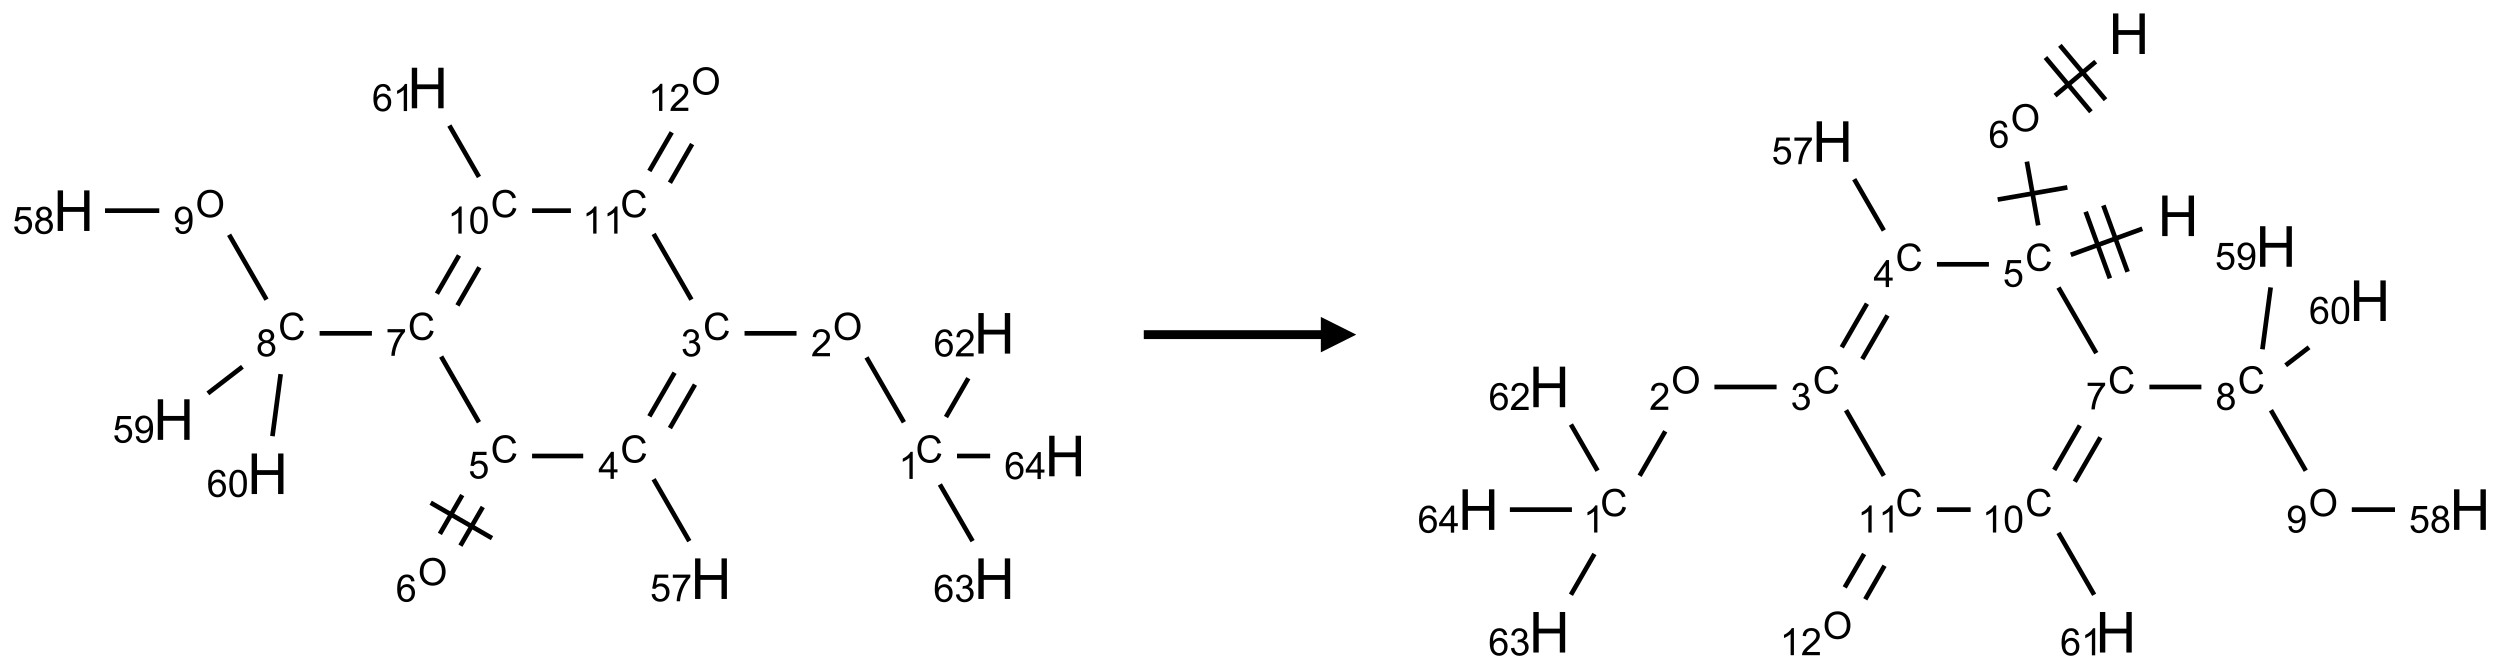 <?xml version="1.0" encoding="UTF-8"?>
<svg xmlns="http://www.w3.org/2000/svg" xmlns:xlink="http://www.w3.org/1999/xlink" width="706" height="189" viewBox="0 0 706 189">
<defs>
<g>
<g id="glyph-0-0">
<path d="M 1.332 0 L 1.332 -6.668 L 6.668 -6.668 L 6.668 0 Z M 1.5 -0.168 L 6.5 -0.168 L 6.5 -6.5 L 1.5 -6.5 Z M 1.5 -0.168 "/>
</g>
<g id="glyph-0-1">
<path d="M 6.27 -2.676 L 7.281 -2.422 C 7.07 -1.594 6.688 -0.961 6.137 -0.523 C 5.586 -0.086 4.914 0.129 4.121 0.129 C 3.297 0.129 2.629 -0.039 2.113 -0.371 C 1.598 -0.707 1.203 -1.191 0.934 -1.828 C 0.664 -2.465 0.531 -3.145 0.531 -3.875 C 0.531 -4.672 0.684 -5.363 0.988 -5.957 C 1.293 -6.547 1.723 -6.996 2.285 -7.305 C 2.844 -7.613 3.461 -7.766 4.137 -7.766 C 4.898 -7.766 5.543 -7.57 6.062 -7.184 C 6.582 -6.793 6.945 -6.246 7.152 -5.543 L 6.156 -5.309 C 5.98 -5.863 5.723 -6.266 5.387 -6.52 C 5.051 -6.773 4.625 -6.902 4.113 -6.902 C 3.527 -6.902 3.039 -6.762 2.645 -6.48 C 2.25 -6.199 1.973 -5.82 1.812 -5.348 C 1.652 -4.871 1.574 -4.383 1.574 -3.879 C 1.574 -3.23 1.668 -2.664 1.855 -2.18 C 2.047 -1.695 2.34 -1.332 2.738 -1.094 C 3.137 -0.855 3.57 -0.734 4.035 -0.734 C 4.602 -0.734 5.082 -0.898 5.473 -1.223 C 5.867 -1.551 6.133 -2.035 6.27 -2.676 Z M 6.27 -2.676 "/>
</g>
<g id="glyph-0-2">
<path d="M 3.973 0 L 3.035 0 L 3.035 -5.973 C 2.809 -5.758 2.516 -5.543 2.148 -5.328 C 1.781 -5.113 1.453 -4.953 1.16 -4.844 L 1.16 -5.75 C 1.684 -5.996 2.145 -6.297 2.535 -6.645 C 2.93 -6.996 3.207 -7.336 3.371 -7.668 L 3.973 -7.668 Z M 3.973 0 "/>
</g>
<g id="glyph-0-3">
<path d="M 0.516 -3.719 C 0.516 -4.984 0.855 -5.977 1.535 -6.695 C 2.215 -7.414 3.094 -7.77 4.172 -7.77 C 4.875 -7.77 5.512 -7.602 6.078 -7.266 C 6.645 -6.93 7.074 -6.461 7.371 -5.855 C 7.668 -5.254 7.816 -4.57 7.816 -3.809 C 7.816 -3.035 7.66 -2.34 7.348 -1.73 C 7.035 -1.117 6.594 -0.656 6.02 -0.34 C 5.449 -0.027 4.828 0.129 4.168 0.129 C 3.449 0.129 2.805 -0.043 2.238 -0.391 C 1.672 -0.738 1.246 -1.211 0.953 -1.812 C 0.66 -2.414 0.516 -3.047 0.516 -3.719 Z M 1.559 -3.703 C 1.559 -2.781 1.805 -2.059 2.301 -1.527 C 2.793 -1 3.414 -0.734 4.16 -0.734 C 4.922 -0.734 5.547 -1 6.039 -1.535 C 6.531 -2.07 6.777 -2.828 6.777 -3.812 C 6.777 -4.434 6.672 -4.977 6.461 -5.441 C 6.25 -5.902 5.945 -6.262 5.539 -6.52 C 5.133 -6.773 4.68 -6.902 4.176 -6.902 C 3.461 -6.902 2.848 -6.656 2.332 -6.164 C 1.816 -5.672 1.559 -4.852 1.559 -3.703 Z M 1.559 -3.703 "/>
</g>
<g id="glyph-0-4">
<path d="M 5.371 -0.902 L 5.371 0 L 0.324 0 C 0.316 -0.227 0.352 -0.441 0.434 -0.652 C 0.562 -0.996 0.766 -1.332 1.051 -1.668 C 1.332 -2 1.742 -2.387 2.277 -2.824 C 3.105 -3.504 3.668 -4.043 3.957 -4.441 C 4.25 -4.84 4.395 -5.215 4.395 -5.566 C 4.395 -5.938 4.262 -6.254 3.996 -6.508 C 3.73 -6.762 3.387 -6.891 2.957 -6.891 C 2.508 -6.891 2.145 -6.754 1.875 -6.484 C 1.605 -6.215 1.469 -5.84 1.465 -5.359 L 0.5 -5.457 C 0.566 -6.176 0.812 -6.727 1.246 -7.102 C 1.676 -7.477 2.254 -7.668 2.98 -7.668 C 3.711 -7.668 4.293 -7.465 4.719 -7.059 C 5.145 -6.652 5.359 -6.148 5.359 -5.547 C 5.359 -5.242 5.297 -4.941 5.172 -4.645 C 5.047 -4.352 4.84 -4.039 4.551 -3.715 C 4.262 -3.387 3.777 -2.938 3.105 -2.371 C 2.543 -1.898 2.18 -1.578 2.02 -1.41 C 1.859 -1.242 1.73 -1.07 1.625 -0.902 Z M 5.371 -0.902 "/>
</g>
<g id="glyph-0-5">
<path d="M 0.449 -2.016 L 1.387 -2.141 C 1.492 -1.609 1.676 -1.227 1.934 -0.992 C 2.191 -0.758 2.508 -0.641 2.879 -0.641 C 3.32 -0.641 3.695 -0.793 3.996 -1.098 C 4.301 -1.402 4.453 -1.781 4.453 -2.234 C 4.453 -2.664 4.312 -3.02 4.031 -3.301 C 3.75 -3.578 3.391 -3.719 2.957 -3.719 C 2.781 -3.719 2.562 -3.684 2.297 -3.613 L 2.402 -4.438 C 2.465 -4.43 2.516 -4.426 2.551 -4.426 C 2.949 -4.426 3.312 -4.531 3.629 -4.738 C 3.949 -4.949 4.109 -5.27 4.109 -5.703 C 4.109 -6.047 3.992 -6.332 3.762 -6.559 C 3.527 -6.785 3.227 -6.895 2.859 -6.895 C 2.496 -6.895 2.191 -6.781 1.949 -6.551 C 1.707 -6.324 1.547 -5.98 1.48 -5.52 L 0.543 -5.688 C 0.656 -6.316 0.918 -6.805 1.324 -7.148 C 1.73 -7.492 2.234 -7.668 2.84 -7.668 C 3.254 -7.668 3.641 -7.578 3.988 -7.398 C 4.34 -7.219 4.609 -6.977 4.793 -6.668 C 4.98 -6.359 5.074 -6.031 5.074 -5.684 C 5.074 -5.352 4.984 -5.051 4.809 -4.781 C 4.629 -4.512 4.367 -4.297 4.02 -4.137 C 4.473 -4.031 4.824 -3.816 5.074 -3.488 C 5.324 -3.16 5.449 -2.75 5.449 -2.254 C 5.449 -1.59 5.203 -1.023 4.719 -0.559 C 4.234 -0.098 3.617 0.137 2.875 0.137 C 2.203 0.137 1.648 -0.062 1.207 -0.465 C 0.762 -0.863 0.512 -1.379 0.449 -2.016 Z M 0.449 -2.016 "/>
</g>
<g id="glyph-0-6">
<path d="M 3.449 0 L 3.449 -1.828 L 0.137 -1.828 L 0.137 -2.688 L 3.621 -7.637 L 4.387 -7.637 L 4.387 -2.688 L 5.418 -2.688 L 5.418 -1.828 L 4.387 -1.828 L 4.387 0 Z M 3.449 -2.688 L 3.449 -6.129 L 1.059 -2.688 Z M 3.449 -2.688 "/>
</g>
<g id="glyph-0-7">
<path d="M 0.441 -2 L 1.426 -2.082 C 1.5 -1.605 1.668 -1.242 1.934 -1.004 C 2.199 -0.762 2.52 -0.641 2.895 -0.641 C 3.348 -0.641 3.73 -0.812 4.043 -1.152 C 4.355 -1.492 4.512 -1.941 4.512 -2.504 C 4.512 -3.039 4.359 -3.461 4.059 -3.77 C 3.758 -4.078 3.367 -4.234 2.879 -4.234 C 2.578 -4.234 2.305 -4.164 2.062 -4.027 C 1.82 -3.891 1.629 -3.715 1.488 -3.496 L 0.609 -3.609 L 1.348 -7.531 L 5.145 -7.531 L 5.145 -6.637 L 2.098 -6.637 L 1.688 -4.582 C 2.145 -4.902 2.625 -5.062 3.129 -5.062 C 3.797 -5.062 4.359 -4.832 4.816 -4.371 C 5.277 -3.91 5.504 -3.312 5.504 -2.59 C 5.504 -1.898 5.305 -1.301 4.902 -0.797 C 4.41 -0.18 3.742 0.129 2.895 0.129 C 2.199 0.129 1.633 -0.062 1.195 -0.453 C 0.758 -0.844 0.504 -1.359 0.441 -2 Z M 0.441 -2 "/>
</g>
<g id="glyph-0-8">
<path d="M 0.504 -6.637 L 0.504 -7.535 L 5.449 -7.535 L 5.449 -6.809 C 4.961 -6.289 4.48 -5.602 4.004 -4.746 C 3.527 -3.887 3.156 -3.004 2.895 -2.098 C 2.707 -1.461 2.59 -0.762 2.535 0 L 1.574 0 C 1.582 -0.602 1.703 -1.328 1.926 -2.176 C 2.152 -3.027 2.477 -3.848 2.898 -4.637 C 3.32 -5.426 3.77 -6.094 4.246 -6.637 Z M 0.504 -6.637 "/>
</g>
<g id="glyph-0-9">
<path d="M 5.309 -5.766 L 4.375 -5.691 C 4.293 -6.059 4.172 -6.328 4.02 -6.496 C 3.766 -6.762 3.453 -6.895 3.082 -6.895 C 2.785 -6.895 2.523 -6.812 2.297 -6.645 C 2 -6.43 1.77 -6.117 1.598 -5.703 C 1.43 -5.289 1.34 -4.703 1.332 -3.938 C 1.559 -4.281 1.836 -4.535 2.16 -4.703 C 2.488 -4.871 2.828 -4.953 3.188 -4.953 C 3.812 -4.953 4.344 -4.723 4.785 -4.262 C 5.223 -3.801 5.441 -3.207 5.441 -2.48 C 5.441 -2 5.34 -1.555 5.133 -1.145 C 4.926 -0.73 4.641 -0.418 4.281 -0.199 C 3.922 0.02 3.512 0.129 3.051 0.129 C 2.27 0.129 1.633 -0.156 1.141 -0.73 C 0.648 -1.305 0.402 -2.254 0.402 -3.574 C 0.402 -5.051 0.672 -6.121 1.219 -6.793 C 1.695 -7.375 2.336 -7.668 3.141 -7.668 C 3.742 -7.668 4.234 -7.5 4.617 -7.16 C 5 -6.824 5.23 -6.359 5.309 -5.766 Z M 1.48 -2.473 C 1.48 -2.152 1.547 -1.844 1.684 -1.547 C 1.82 -1.25 2.016 -1.027 2.262 -0.871 C 2.508 -0.719 2.766 -0.641 3.035 -0.641 C 3.434 -0.641 3.773 -0.801 4.059 -1.121 C 4.344 -1.441 4.484 -1.875 4.484 -2.422 C 4.484 -2.949 4.344 -3.367 4.062 -3.668 C 3.781 -3.973 3.426 -4.125 3 -4.125 C 2.578 -4.125 2.219 -3.973 1.922 -3.668 C 1.625 -3.363 1.48 -2.969 1.48 -2.473 Z M 1.48 -2.473 "/>
</g>
<g id="glyph-0-10">
<path d="M 1.887 -4.141 C 1.496 -4.281 1.207 -4.484 1.02 -4.75 C 0.832 -5.016 0.738 -5.328 0.738 -5.699 C 0.738 -6.254 0.938 -6.719 1.34 -7.098 C 1.738 -7.477 2.27 -7.668 2.934 -7.668 C 3.598 -7.668 4.137 -7.473 4.543 -7.086 C 4.949 -6.699 5.152 -6.227 5.152 -5.672 C 5.152 -5.316 5.059 -5.008 4.871 -4.746 C 4.688 -4.484 4.406 -4.281 4.027 -4.141 C 4.496 -3.988 4.852 -3.742 5.098 -3.402 C 5.34 -3.062 5.465 -2.656 5.465 -2.184 C 5.465 -1.531 5.234 -0.98 4.77 -0.535 C 4.309 -0.09 3.703 0.129 2.949 0.129 C 2.195 0.129 1.586 -0.094 1.125 -0.539 C 0.664 -0.984 0.434 -1.543 0.434 -2.207 C 0.434 -2.703 0.559 -3.121 0.809 -3.457 C 1.062 -3.793 1.422 -4.02 1.887 -4.141 Z M 1.699 -5.73 C 1.699 -5.367 1.812 -5.074 2.047 -4.844 C 2.281 -4.613 2.582 -4.5 2.953 -4.5 C 3.312 -4.5 3.609 -4.613 3.84 -4.84 C 4.07 -5.066 4.188 -5.348 4.188 -5.676 C 4.188 -6.02 4.07 -6.309 3.832 -6.543 C 3.594 -6.777 3.297 -6.895 2.941 -6.895 C 2.586 -6.895 2.289 -6.781 2.051 -6.551 C 1.816 -6.324 1.699 -6.047 1.699 -5.73 Z M 1.395 -2.203 C 1.395 -1.938 1.461 -1.676 1.586 -1.426 C 1.711 -1.176 1.902 -0.984 2.152 -0.848 C 2.402 -0.711 2.672 -0.641 2.957 -0.641 C 3.406 -0.641 3.777 -0.785 4.066 -1.074 C 4.359 -1.363 4.504 -1.727 4.504 -2.172 C 4.504 -2.625 4.355 -2.996 4.055 -3.293 C 3.754 -3.586 3.379 -3.734 2.926 -3.734 C 2.484 -3.734 2.121 -3.59 1.832 -3.297 C 1.543 -3.004 1.395 -2.641 1.395 -2.203 Z M 1.395 -2.203 "/>
</g>
<g id="glyph-0-11">
<path d="M 0.582 -1.766 L 1.484 -1.848 C 1.562 -1.426 1.707 -1.117 1.922 -0.926 C 2.137 -0.734 2.414 -0.641 2.75 -0.641 C 3.039 -0.641 3.289 -0.707 3.508 -0.84 C 3.727 -0.973 3.902 -1.148 4.043 -1.367 C 4.18 -1.586 4.297 -1.887 4.391 -2.262 C 4.484 -2.637 4.531 -3.016 4.531 -3.406 C 4.531 -3.449 4.531 -3.512 4.527 -3.594 C 4.34 -3.297 4.082 -3.055 3.758 -2.867 C 3.434 -2.68 3.082 -2.59 2.703 -2.59 C 2.07 -2.59 1.535 -2.816 1.098 -3.277 C 0.66 -3.734 0.441 -4.34 0.441 -5.09 C 0.441 -5.863 0.672 -6.484 1.129 -6.957 C 1.586 -7.43 2.156 -7.668 2.844 -7.668 C 3.34 -7.668 3.793 -7.531 4.207 -7.266 C 4.617 -7 4.93 -6.617 5.145 -6.121 C 5.355 -5.629 5.465 -4.91 5.465 -3.973 C 5.465 -2.996 5.359 -2.223 5.145 -1.645 C 4.934 -1.066 4.617 -0.625 4.199 -0.324 C 3.781 -0.02 3.293 0.129 2.73 0.129 C 2.133 0.129 1.645 -0.035 1.266 -0.367 C 0.887 -0.699 0.66 -1.164 0.582 -1.766 Z M 4.422 -5.137 C 4.422 -5.676 4.277 -6.102 3.992 -6.418 C 3.707 -6.734 3.359 -6.891 2.957 -6.891 C 2.543 -6.891 2.18 -6.719 1.871 -6.379 C 1.562 -6.039 1.406 -5.598 1.406 -5.059 C 1.406 -4.57 1.555 -4.176 1.848 -3.871 C 2.141 -3.566 2.5 -3.418 2.934 -3.418 C 3.367 -3.418 3.723 -3.57 4.004 -3.871 C 4.281 -4.176 4.422 -4.598 4.422 -5.137 Z M 4.422 -5.137 "/>
</g>
<g id="glyph-0-12">
<path d="M 0.441 -3.766 C 0.441 -4.668 0.535 -5.395 0.723 -5.945 C 0.906 -6.496 1.184 -6.922 1.551 -7.219 C 1.918 -7.516 2.375 -7.668 2.934 -7.668 C 3.344 -7.668 3.703 -7.586 4.012 -7.418 C 4.32 -7.254 4.574 -7.016 4.777 -6.707 C 4.977 -6.395 5.137 -6.016 5.25 -5.57 C 5.363 -5.125 5.422 -4.523 5.422 -3.766 C 5.422 -2.871 5.328 -2.148 5.145 -1.598 C 4.961 -1.047 4.688 -0.621 4.32 -0.32 C 3.953 -0.02 3.492 0.129 2.934 0.129 C 2.195 0.129 1.617 -0.133 1.199 -0.66 C 0.695 -1.297 0.441 -2.332 0.441 -3.766 Z M 1.406 -3.766 C 1.406 -2.512 1.555 -1.68 1.848 -1.262 C 2.141 -0.848 2.5 -0.641 2.934 -0.641 C 3.363 -0.641 3.727 -0.848 4.02 -1.266 C 4.312 -1.684 4.457 -2.516 4.457 -3.766 C 4.457 -5.023 4.312 -5.859 4.02 -6.27 C 3.727 -6.684 3.359 -6.891 2.922 -6.891 C 2.492 -6.891 2.148 -6.707 1.891 -6.344 C 1.566 -5.879 1.406 -5.02 1.406 -3.766 Z M 1.406 -3.766 "/>
</g>
<g id="glyph-1-0">
<path d="M 2 0 L 2 -10 L 10 -10 L 10 0 Z M 2.25 -0.25 L 9.75 -0.25 L 9.75 -9.75 L 2.25 -9.75 Z M 2.25 -0.25 "/>
</g>
<g id="glyph-1-1">
<path d="M 1.281 0 L 1.281 -11.453 L 2.797 -11.453 L 2.797 -6.75 L 8.75 -6.75 L 8.75 -11.453 L 10.266 -11.453 L 10.266 0 L 8.75 0 L 8.75 -5.398 L 2.797 -5.398 L 2.797 0 Z M 1.281 0 "/>
</g>
</g>
</defs>
<path fill="none" stroke-width="0.033" stroke-linecap="butt" stroke-linejoin="miter" stroke="rgb(0%, 0%, 0%)" stroke-opacity="1" stroke-miterlimit="10" d="M 5.862 2.36 L 5.598 1.902 " transform="matrix(40, 0, 0, 40, 20.779, 24.852)"/>
<path fill="none" stroke-width="0.033" stroke-linecap="butt" stroke-linejoin="miter" stroke="rgb(0%, 0%, 0%)" stroke-opacity="1" stroke-miterlimit="10" d="M 5.104 1.732 L 4.737 1.732 " transform="matrix(40, 0, 0, 40, 20.779, 24.852)"/>
<path fill="none" stroke-width="0.033" stroke-linecap="butt" stroke-linejoin="miter" stroke="rgb(0%, 0%, 0%)" stroke-opacity="1" stroke-miterlimit="10" d="M 4.243 2.01 L 4.065 2.318 " transform="matrix(40, 0, 0, 40, 20.779, 24.852)"/>
<path fill="none" stroke-width="0.033" stroke-linecap="butt" stroke-linejoin="miter" stroke="rgb(0%, 0%, 0%)" stroke-opacity="1" stroke-miterlimit="10" d="M 4.387 2.094 L 4.21 2.401 " transform="matrix(40, 0, 0, 40, 20.779, 24.852)"/>
<path fill="none" stroke-width="0.033" stroke-linecap="butt" stroke-linejoin="miter" stroke="rgb(0%, 0%, 0%)" stroke-opacity="1" stroke-miterlimit="10" d="M 4.095 2.762 L 4.347 3.199 " transform="matrix(40, 0, 0, 40, 20.779, 24.852)"/>
<path fill="none" stroke-width="0.033" stroke-linecap="butt" stroke-linejoin="miter" stroke="rgb(0%, 0%, 0%)" stroke-opacity="1" stroke-miterlimit="10" d="M 3.598 2.598 L 3.237 2.598 " transform="matrix(40, 0, 0, 40, 20.779, 24.852)"/>
<path fill="none" stroke-width="0.033" stroke-linecap="butt" stroke-linejoin="miter" stroke="rgb(0%, 0%, 0%)" stroke-opacity="1" stroke-miterlimit="10" d="M 2.744 2.874 L 2.586 3.148 " transform="matrix(40, 0, 0, 40, 20.779, 24.852)"/>
<path fill="none" stroke-width="0.033" stroke-linecap="butt" stroke-linejoin="miter" stroke="rgb(0%, 0%, 0%)" stroke-opacity="1" stroke-miterlimit="10" d="M 2.889 2.958 L 2.731 3.231 " transform="matrix(40, 0, 0, 40, 20.779, 24.852)"/>
<path fill="none" stroke-width="0.033" stroke-linecap="butt" stroke-linejoin="miter" stroke="rgb(0%, 0%, 0%)" stroke-opacity="1" stroke-miterlimit="10" d="M 2.521 2.928 L 2.954 3.178 " transform="matrix(40, 0, 0, 40, 20.779, 24.852)"/>
<path fill="none" stroke-width="0.033" stroke-linecap="butt" stroke-linejoin="miter" stroke="rgb(0%, 0%, 0%)" stroke-opacity="1" stroke-miterlimit="10" d="M 2.862 2.36 L 2.595 1.896 " transform="matrix(40, 0, 0, 40, 20.779, 24.852)"/>
<path fill="none" stroke-width="0.033" stroke-linecap="butt" stroke-linejoin="miter" stroke="rgb(0%, 0%, 0%)" stroke-opacity="1" stroke-miterlimit="10" d="M 2.106 1.732 L 1.737 1.732 " transform="matrix(40, 0, 0, 40, 20.779, 24.852)"/>
<path fill="none" stroke-width="0.033" stroke-linecap="butt" stroke-linejoin="miter" stroke="rgb(0%, 0%, 0%)" stroke-opacity="1" stroke-miterlimit="10" d="M 1.362 1.494 L 1.098 1.036 " transform="matrix(40, 0, 0, 40, 20.779, 24.852)"/>
<path fill="none" stroke-width="0.033" stroke-linecap="butt" stroke-linejoin="miter" stroke="rgb(0%, 0%, 0%)" stroke-opacity="1" stroke-miterlimit="10" d="M 0.605 0.866 L 0.222 0.866 " transform="matrix(40, 0, 0, 40, 20.779, 24.852)"/>
<path fill="none" stroke-width="0.033" stroke-linecap="butt" stroke-linejoin="miter" stroke="rgb(0%, 0%, 0%)" stroke-opacity="1" stroke-miterlimit="10" d="M 1.192 1.968 L 0.948 2.156 " transform="matrix(40, 0, 0, 40, 20.779, 24.852)"/>
<path fill="none" stroke-width="0.033" stroke-linecap="butt" stroke-linejoin="miter" stroke="rgb(0%, 0%, 0%)" stroke-opacity="1" stroke-miterlimit="10" d="M 1.462 2.02 L 1.404 2.458 " transform="matrix(40, 0, 0, 40, 20.779, 24.852)"/>
<path fill="none" stroke-width="0.033" stroke-linecap="butt" stroke-linejoin="miter" stroke="rgb(0%, 0%, 0%)" stroke-opacity="1" stroke-miterlimit="10" d="M 2.71 1.535 L 2.865 1.266 " transform="matrix(40, 0, 0, 40, 20.779, 24.852)"/>
<path fill="none" stroke-width="0.033" stroke-linecap="butt" stroke-linejoin="miter" stroke="rgb(0%, 0%, 0%)" stroke-opacity="1" stroke-miterlimit="10" d="M 2.565 1.452 L 2.721 1.182 " transform="matrix(40, 0, 0, 40, 20.779, 24.852)"/>
<path fill="none" stroke-width="0.033" stroke-linecap="butt" stroke-linejoin="miter" stroke="rgb(0%, 0%, 0%)" stroke-opacity="1" stroke-miterlimit="10" d="M 2.862 0.628 L 2.653 0.265 " transform="matrix(40, 0, 0, 40, 20.779, 24.852)"/>
<path fill="none" stroke-width="0.033" stroke-linecap="butt" stroke-linejoin="miter" stroke="rgb(0%, 0%, 0%)" stroke-opacity="1" stroke-miterlimit="10" d="M 3.237 0.866 L 3.511 0.866 " transform="matrix(40, 0, 0, 40, 20.779, 24.852)"/>
<path fill="none" stroke-width="0.033" stroke-linecap="butt" stroke-linejoin="miter" stroke="rgb(0%, 0%, 0%)" stroke-opacity="1" stroke-miterlimit="10" d="M 4.095 1.03 L 4.362 1.494 " transform="matrix(40, 0, 0, 40, 20.779, 24.852)"/>
<path fill="none" stroke-width="0.033" stroke-linecap="butt" stroke-linejoin="miter" stroke="rgb(0%, 0%, 0%)" stroke-opacity="1" stroke-miterlimit="10" d="M 4.21 0.669 L 4.367 0.396 " transform="matrix(40, 0, 0, 40, 20.779, 24.852)"/>
<path fill="none" stroke-width="0.033" stroke-linecap="butt" stroke-linejoin="miter" stroke="rgb(0%, 0%, 0%)" stroke-opacity="1" stroke-miterlimit="10" d="M 4.065 0.586 L 4.223 0.313 " transform="matrix(40, 0, 0, 40, 20.779, 24.852)"/>
<path fill="none" stroke-width="0.033" stroke-linecap="butt" stroke-linejoin="miter" stroke="rgb(0%, 0%, 0%)" stroke-opacity="1" stroke-miterlimit="10" d="M 6.159 2.323 L 6.317 2.049 " transform="matrix(40, 0, 0, 40, 20.779, 24.852)"/>
<path fill="none" stroke-width="0.033" stroke-linecap="butt" stroke-linejoin="miter" stroke="rgb(0%, 0%, 0%)" stroke-opacity="1" stroke-miterlimit="10" d="M 6.116 2.799 L 6.347 3.199 " transform="matrix(40, 0, 0, 40, 20.779, 24.852)"/>
<path fill="none" stroke-width="0.033" stroke-linecap="butt" stroke-linejoin="miter" stroke="rgb(0%, 0%, 0%)" stroke-opacity="1" stroke-miterlimit="10" d="M 6.237 2.598 L 6.471 2.598 " transform="matrix(40, 0, 0, 40, 20.779, 24.852)"/>
<g fill="rgb(0%, 0%, 0%)" fill-opacity="1">
<use xlink:href="#glyph-0-1" x="258.562" y="130.621"/>
</g>
<g fill="rgb(0%, 0%, 0%)" fill-opacity="1">
<use xlink:href="#glyph-0-2" x="253.781" y="135.254"/>
</g>
<g fill="rgb(0%, 0%, 0%)" fill-opacity="1">
<use xlink:href="#glyph-0-3" x="235.203" y="95.98"/>
</g>
<g fill="rgb(0%, 0%, 0%)" fill-opacity="1">
<use xlink:href="#glyph-0-4" x="229.016" y="100.613"/>
</g>
<g fill="rgb(0%, 0%, 0%)" fill-opacity="1">
<use xlink:href="#glyph-0-1" x="198.562" y="95.977"/>
</g>
<g fill="rgb(0%, 0%, 0%)" fill-opacity="1">
<use xlink:href="#glyph-0-5" x="192.309" y="100.613"/>
</g>
<g fill="rgb(0%, 0%, 0%)" fill-opacity="1">
<use xlink:href="#glyph-0-1" x="175.188" y="130.621"/>
</g>
<g fill="rgb(0%, 0%, 0%)" fill-opacity="1">
<use xlink:href="#glyph-0-6" x="168.965" y="135.223"/>
</g>
<g fill="rgb(0%, 0%, 0%)" fill-opacity="1">
<use xlink:href="#glyph-1-1" x="195.008" y="169.145"/>
</g>
<g fill="rgb(0%, 0%, 0%)" fill-opacity="1">
<use xlink:href="#glyph-0-7" x="183.57" y="169.805"/>
<use xlink:href="#glyph-0-8" x="189.503" y="169.805"/>
</g>
<g fill="rgb(0%, 0%, 0%)" fill-opacity="1">
<use xlink:href="#glyph-0-1" x="138.562" y="130.621"/>
</g>
<g fill="rgb(0%, 0%, 0%)" fill-opacity="1">
<use xlink:href="#glyph-0-7" x="132.25" y="135.121"/>
</g>
<g fill="rgb(0%, 0%, 0%)" fill-opacity="1">
<use xlink:href="#glyph-0-3" x="118.023" y="165.266"/>
</g>
<g fill="rgb(0%, 0%, 0%)" fill-opacity="1">
<use xlink:href="#glyph-0-9" x="111.762" y="169.895"/>
</g>
<g fill="rgb(0%, 0%, 0%)" fill-opacity="1">
<use xlink:href="#glyph-0-1" x="115.188" y="95.977"/>
</g>
<g fill="rgb(0%, 0%, 0%)" fill-opacity="1">
<use xlink:href="#glyph-0-8" x="108.934" y="100.484"/>
</g>
<g fill="rgb(0%, 0%, 0%)" fill-opacity="1">
<use xlink:href="#glyph-0-1" x="78.562" y="95.977"/>
</g>
<g fill="rgb(0%, 0%, 0%)" fill-opacity="1">
<use xlink:href="#glyph-0-10" x="72.293" y="100.613"/>
</g>
<g fill="rgb(0%, 0%, 0%)" fill-opacity="1">
<use xlink:href="#glyph-0-3" x="55.203" y="61.34"/>
</g>
<g fill="rgb(0%, 0%, 0%)" fill-opacity="1">
<use xlink:href="#glyph-0-11" x="48.918" y="65.973"/>
</g>
<g fill="rgb(0%, 0%, 0%)" fill-opacity="1">
<use xlink:href="#glyph-1-1" x="15.008" y="65.219"/>
</g>
<g fill="rgb(0%, 0%, 0%)" fill-opacity="1">
<use xlink:href="#glyph-0-7" x="3.555" y="66.012"/>
<use xlink:href="#glyph-0-10" x="9.487" y="66.012"/>
</g>
<g fill="rgb(0%, 0%, 0%)" fill-opacity="1">
<use xlink:href="#glyph-1-1" x="43.273" y="124.211"/>
</g>
<g fill="rgb(0%, 0%, 0%)" fill-opacity="1">
<use xlink:href="#glyph-0-7" x="31.824" y="125.004"/>
<use xlink:href="#glyph-0-11" x="37.757" y="125.004"/>
</g>
<g fill="rgb(0%, 0%, 0%)" fill-opacity="1">
<use xlink:href="#glyph-1-1" x="69.785" y="139.52"/>
</g>
<g fill="rgb(0%, 0%, 0%)" fill-opacity="1">
<use xlink:href="#glyph-0-9" x="58.379" y="140.312"/>
<use xlink:href="#glyph-0-12" x="64.311" y="140.312"/>
</g>
<g fill="rgb(0%, 0%, 0%)" fill-opacity="1">
<use xlink:href="#glyph-0-1" x="138.562" y="61.336"/>
</g>
<g fill="rgb(0%, 0%, 0%)" fill-opacity="1">
<use xlink:href="#glyph-0-2" x="126.402" y="65.973"/>
<use xlink:href="#glyph-0-12" x="132.335" y="65.973"/>
</g>
<g fill="rgb(0%, 0%, 0%)" fill-opacity="1">
<use xlink:href="#glyph-1-1" x="115.008" y="30.578"/>
</g>
<g fill="rgb(0%, 0%, 0%)" fill-opacity="1">
<use xlink:href="#glyph-0-9" x="105.047" y="31.371"/>
<use xlink:href="#glyph-0-2" x="110.979" y="31.371"/>
</g>
<g fill="rgb(0%, 0%, 0%)" fill-opacity="1">
<use xlink:href="#glyph-0-1" x="175.188" y="61.336"/>
</g>
<g fill="rgb(0%, 0%, 0%)" fill-opacity="1">
<use xlink:href="#glyph-0-2" x="164.477" y="65.973"/>
<use xlink:href="#glyph-0-2" x="170.409" y="65.973"/>
</g>
<g fill="rgb(0%, 0%, 0%)" fill-opacity="1">
<use xlink:href="#glyph-0-3" x="195.203" y="26.699"/>
</g>
<g fill="rgb(0%, 0%, 0%)" fill-opacity="1">
<use xlink:href="#glyph-0-2" x="183.078" y="31.332"/>
<use xlink:href="#glyph-0-4" x="189.01" y="31.332"/>
</g>
<g fill="rgb(0%, 0%, 0%)" fill-opacity="1">
<use xlink:href="#glyph-1-1" x="275.008" y="99.859"/>
</g>
<g fill="rgb(0%, 0%, 0%)" fill-opacity="1">
<use xlink:href="#glyph-0-9" x="263.652" y="100.652"/>
<use xlink:href="#glyph-0-4" x="269.585" y="100.652"/>
</g>
<g fill="rgb(0%, 0%, 0%)" fill-opacity="1">
<use xlink:href="#glyph-1-1" x="275.008" y="169.145"/>
</g>
<g fill="rgb(0%, 0%, 0%)" fill-opacity="1">
<use xlink:href="#glyph-0-9" x="263.574" y="169.934"/>
<use xlink:href="#glyph-0-5" x="269.507" y="169.934"/>
</g>
<g fill="rgb(0%, 0%, 0%)" fill-opacity="1">
<use xlink:href="#glyph-1-1" x="295.008" y="134.504"/>
</g>
<g fill="rgb(0%, 0%, 0%)" fill-opacity="1">
<use xlink:href="#glyph-0-9" x="283.605" y="135.293"/>
<use xlink:href="#glyph-0-6" x="289.538" y="135.293"/>
</g>
<path fill-rule="nonzero" fill="rgb(0%, 0%, 0%)" fill-opacity="1" d="M 323.004 95.75 L 373.004 95.75 L 373.004 99.5 L 383.004 94.5 L 373.004 89.5 L 373.004 93.25 L 323.004 93.25 "/>
<path fill="none" stroke-width="0.033" stroke-linecap="butt" stroke-linejoin="miter" stroke="rgb(0%, 0%, 0%)" stroke-opacity="1" stroke-miterlimit="10" d="M 4.687 1.377 L 4.182 1.561 " transform="matrix(40, 0, 0, 40, 417.51, 9.521)"/>
<path fill="none" stroke-width="0.033" stroke-linecap="butt" stroke-linejoin="miter" stroke="rgb(0%, 0%, 0%)" stroke-opacity="1" stroke-miterlimit="10" d="M 4.287 1.257 L 4.458 1.727 " transform="matrix(40, 0, 0, 40, 417.51, 9.521)"/>
<path fill="none" stroke-width="0.033" stroke-linecap="butt" stroke-linejoin="miter" stroke="rgb(0%, 0%, 0%)" stroke-opacity="1" stroke-miterlimit="10" d="M 4.412 1.212 L 4.583 1.681 " transform="matrix(40, 0, 0, 40, 417.51, 9.521)"/>
<path fill="none" stroke-width="0.033" stroke-linecap="butt" stroke-linejoin="miter" stroke="rgb(0%, 0%, 0%)" stroke-opacity="1" stroke-miterlimit="10" d="M 3.952 1.353 L 3.872 0.903 " transform="matrix(40, 0, 0, 40, 417.51, 9.521)"/>
<path fill="none" stroke-width="0.033" stroke-linecap="butt" stroke-linejoin="miter" stroke="rgb(0%, 0%, 0%)" stroke-opacity="1" stroke-miterlimit="10" d="M 4.158 1.085 L 3.666 1.171 " transform="matrix(40, 0, 0, 40, 417.51, 9.521)"/>
<path fill="none" stroke-width="0.033" stroke-linecap="butt" stroke-linejoin="miter" stroke="rgb(0%, 0%, 0%)" stroke-opacity="1" stroke-miterlimit="10" d="M 4.071 0.437 L 4.358 0.197 " transform="matrix(40, 0, 0, 40, 417.51, 9.521)"/>
<path fill="none" stroke-width="0.033" stroke-linecap="butt" stroke-linejoin="miter" stroke="rgb(0%, 0%, 0%)" stroke-opacity="1" stroke-miterlimit="10" d="M 4.427 0.466 L 4.105 0.082 " transform="matrix(40, 0, 0, 40, 417.51, 9.521)"/>
<path fill="none" stroke-width="0.033" stroke-linecap="butt" stroke-linejoin="miter" stroke="rgb(0%, 0%, 0%)" stroke-opacity="1" stroke-miterlimit="10" d="M 4.324 0.551 L 4.003 0.168 " transform="matrix(40, 0, 0, 40, 417.51, 9.521)"/>
<path fill="none" stroke-width="0.033" stroke-linecap="butt" stroke-linejoin="miter" stroke="rgb(0%, 0%, 0%)" stroke-opacity="1" stroke-miterlimit="10" d="M 3.604 1.628 L 3.237 1.628 " transform="matrix(40, 0, 0, 40, 417.51, 9.521)"/>
<path fill="none" stroke-width="0.033" stroke-linecap="butt" stroke-linejoin="miter" stroke="rgb(0%, 0%, 0%)" stroke-opacity="1" stroke-miterlimit="10" d="M 2.862 1.389 L 2.653 1.027 " transform="matrix(40, 0, 0, 40, 417.51, 9.521)"/>
<path fill="none" stroke-width="0.033" stroke-linecap="butt" stroke-linejoin="miter" stroke="rgb(0%, 0%, 0%)" stroke-opacity="1" stroke-miterlimit="10" d="M 2.743 1.906 L 2.565 2.214 " transform="matrix(40, 0, 0, 40, 417.51, 9.521)"/>
<path fill="none" stroke-width="0.033" stroke-linecap="butt" stroke-linejoin="miter" stroke="rgb(0%, 0%, 0%)" stroke-opacity="1" stroke-miterlimit="10" d="M 2.888 1.989 L 2.71 2.297 " transform="matrix(40, 0, 0, 40, 417.51, 9.521)"/>
<path fill="none" stroke-width="0.033" stroke-linecap="butt" stroke-linejoin="miter" stroke="rgb(0%, 0%, 0%)" stroke-opacity="1" stroke-miterlimit="10" d="M 2.105 2.494 L 1.666 2.494 " transform="matrix(40, 0, 0, 40, 417.51, 9.521)"/>
<path fill="none" stroke-width="0.033" stroke-linecap="butt" stroke-linejoin="miter" stroke="rgb(0%, 0%, 0%)" stroke-opacity="1" stroke-miterlimit="10" d="M 1.319 2.807 L 1.138 3.121 " transform="matrix(40, 0, 0, 40, 417.51, 9.521)"/>
<path fill="none" stroke-width="0.033" stroke-linecap="butt" stroke-linejoin="miter" stroke="rgb(0%, 0%, 0%)" stroke-opacity="1" stroke-miterlimit="10" d="M 0.841 3.085 L 0.653 2.759 " transform="matrix(40, 0, 0, 40, 417.51, 9.521)"/>
<path fill="none" stroke-width="0.033" stroke-linecap="butt" stroke-linejoin="miter" stroke="rgb(0%, 0%, 0%)" stroke-opacity="1" stroke-miterlimit="10" d="M 0.819 3.673 L 0.653 3.961 " transform="matrix(40, 0, 0, 40, 417.51, 9.521)"/>
<path fill="none" stroke-width="0.033" stroke-linecap="butt" stroke-linejoin="miter" stroke="rgb(0%, 0%, 0%)" stroke-opacity="1" stroke-miterlimit="10" d="M 0.66 3.36 L 0.222 3.36 " transform="matrix(40, 0, 0, 40, 417.51, 9.521)"/>
<path fill="none" stroke-width="0.033" stroke-linecap="butt" stroke-linejoin="miter" stroke="rgb(0%, 0%, 0%)" stroke-opacity="1" stroke-miterlimit="10" d="M 2.595 2.658 L 2.862 3.121 " transform="matrix(40, 0, 0, 40, 417.51, 9.521)"/>
<path fill="none" stroke-width="0.033" stroke-linecap="butt" stroke-linejoin="miter" stroke="rgb(0%, 0%, 0%)" stroke-opacity="1" stroke-miterlimit="10" d="M 2.723 3.673 L 2.586 3.909 " transform="matrix(40, 0, 0, 40, 417.51, 9.521)"/>
<path fill="none" stroke-width="0.033" stroke-linecap="butt" stroke-linejoin="miter" stroke="rgb(0%, 0%, 0%)" stroke-opacity="1" stroke-miterlimit="10" d="M 2.867 3.756 L 2.731 3.993 " transform="matrix(40, 0, 0, 40, 417.51, 9.521)"/>
<path fill="none" stroke-width="0.033" stroke-linecap="butt" stroke-linejoin="miter" stroke="rgb(0%, 0%, 0%)" stroke-opacity="1" stroke-miterlimit="10" d="M 3.237 3.36 L 3.475 3.36 " transform="matrix(40, 0, 0, 40, 417.51, 9.521)"/>
<path fill="none" stroke-width="0.033" stroke-linecap="butt" stroke-linejoin="miter" stroke="rgb(0%, 0%, 0%)" stroke-opacity="1" stroke-miterlimit="10" d="M 4.095 3.524 L 4.347 3.961 " transform="matrix(40, 0, 0, 40, 417.51, 9.521)"/>
<path fill="none" stroke-width="0.033" stroke-linecap="butt" stroke-linejoin="miter" stroke="rgb(0%, 0%, 0%)" stroke-opacity="1" stroke-miterlimit="10" d="M 4.21 3.163 L 4.391 2.85 " transform="matrix(40, 0, 0, 40, 417.51, 9.521)"/>
<path fill="none" stroke-width="0.033" stroke-linecap="butt" stroke-linejoin="miter" stroke="rgb(0%, 0%, 0%)" stroke-opacity="1" stroke-miterlimit="10" d="M 4.065 3.08 L 4.246 2.766 " transform="matrix(40, 0, 0, 40, 417.51, 9.521)"/>
<path fill="none" stroke-width="0.033" stroke-linecap="butt" stroke-linejoin="miter" stroke="rgb(0%, 0%, 0%)" stroke-opacity="1" stroke-miterlimit="10" d="M 4.362 2.255 L 4.095 1.792 " transform="matrix(40, 0, 0, 40, 417.51, 9.521)"/>
<path fill="none" stroke-width="0.033" stroke-linecap="butt" stroke-linejoin="miter" stroke="rgb(0%, 0%, 0%)" stroke-opacity="1" stroke-miterlimit="10" d="M 4.737 2.494 L 5.104 2.494 " transform="matrix(40, 0, 0, 40, 417.51, 9.521)"/>
<path fill="none" stroke-width="0.033" stroke-linecap="butt" stroke-linejoin="miter" stroke="rgb(0%, 0%, 0%)" stroke-opacity="1" stroke-miterlimit="10" d="M 5.595 2.658 L 5.841 3.085 " transform="matrix(40, 0, 0, 40, 417.51, 9.521)"/>
<path fill="none" stroke-width="0.033" stroke-linecap="butt" stroke-linejoin="miter" stroke="rgb(0%, 0%, 0%)" stroke-opacity="1" stroke-miterlimit="10" d="M 6.166 3.36 L 6.471 3.36 " transform="matrix(40, 0, 0, 40, 417.51, 9.521)"/>
<path fill="none" stroke-width="0.033" stroke-linecap="butt" stroke-linejoin="miter" stroke="rgb(0%, 0%, 0%)" stroke-opacity="1" stroke-miterlimit="10" d="M 5.535 2.228 L 5.593 1.791 " transform="matrix(40, 0, 0, 40, 417.51, 9.521)"/>
<path fill="none" stroke-width="0.033" stroke-linecap="butt" stroke-linejoin="miter" stroke="rgb(0%, 0%, 0%)" stroke-opacity="1" stroke-miterlimit="10" d="M 5.699 2.341 L 5.864 2.214 " transform="matrix(40, 0, 0, 40, 417.51, 9.521)"/>
<g fill="rgb(0%, 0%, 0%)" fill-opacity="1">
<use xlink:href="#glyph-1-1" x="609.324" y="66.672"/>
</g>
<g fill="rgb(0%, 0%, 0%)" fill-opacity="1">
<use xlink:href="#glyph-0-1" x="571.918" y="76.469"/>
</g>
<g fill="rgb(0%, 0%, 0%)" fill-opacity="1">
<use xlink:href="#glyph-0-7" x="565.605" y="80.973"/>
</g>
<g fill="rgb(0%, 0%, 0%)" fill-opacity="1">
<use xlink:href="#glyph-0-3" x="567.809" y="37.082"/>
</g>
<g fill="rgb(0%, 0%, 0%)" fill-opacity="1">
<use xlink:href="#glyph-0-9" x="561.547" y="41.715"/>
</g>
<g fill="rgb(0%, 0%, 0%)" fill-opacity="1">
<use xlink:href="#glyph-1-1" x="595.434" y="15.25"/>
</g>
<g fill="rgb(0%, 0%, 0%)" fill-opacity="1">
<use xlink:href="#glyph-0-1" x="535.293" y="76.469"/>
</g>
<g fill="rgb(0%, 0%, 0%)" fill-opacity="1">
<use xlink:href="#glyph-0-6" x="529.07" y="81.074"/>
</g>
<g fill="rgb(0%, 0%, 0%)" fill-opacity="1">
<use xlink:href="#glyph-1-1" x="511.738" y="45.711"/>
</g>
<g fill="rgb(0%, 0%, 0%)" fill-opacity="1">
<use xlink:href="#glyph-0-7" x="500.301" y="46.375"/>
<use xlink:href="#glyph-0-8" x="506.233" y="46.375"/>
</g>
<g fill="rgb(0%, 0%, 0%)" fill-opacity="1">
<use xlink:href="#glyph-0-1" x="511.918" y="111.109"/>
</g>
<g fill="rgb(0%, 0%, 0%)" fill-opacity="1">
<use xlink:href="#glyph-0-5" x="505.664" y="115.746"/>
</g>
<g fill="rgb(0%, 0%, 0%)" fill-opacity="1">
<use xlink:href="#glyph-0-3" x="471.934" y="111.113"/>
</g>
<g fill="rgb(0%, 0%, 0%)" fill-opacity="1">
<use xlink:href="#glyph-0-4" x="465.746" y="115.746"/>
</g>
<g fill="rgb(0%, 0%, 0%)" fill-opacity="1">
<use xlink:href="#glyph-0-1" x="451.918" y="145.754"/>
</g>
<g fill="rgb(0%, 0%, 0%)" fill-opacity="1">
<use xlink:href="#glyph-0-2" x="447.137" y="150.387"/>
</g>
<g fill="rgb(0%, 0%, 0%)" fill-opacity="1">
<use xlink:href="#glyph-1-1" x="431.738" y="114.992"/>
</g>
<g fill="rgb(0%, 0%, 0%)" fill-opacity="1">
<use xlink:href="#glyph-0-9" x="420.383" y="115.785"/>
<use xlink:href="#glyph-0-4" x="426.315" y="115.785"/>
</g>
<g fill="rgb(0%, 0%, 0%)" fill-opacity="1">
<use xlink:href="#glyph-1-1" x="431.738" y="184.277"/>
</g>
<g fill="rgb(0%, 0%, 0%)" fill-opacity="1">
<use xlink:href="#glyph-0-9" x="420.305" y="185.066"/>
<use xlink:href="#glyph-0-5" x="426.237" y="185.066"/>
</g>
<g fill="rgb(0%, 0%, 0%)" fill-opacity="1">
<use xlink:href="#glyph-1-1" x="411.738" y="149.637"/>
</g>
<g fill="rgb(0%, 0%, 0%)" fill-opacity="1">
<use xlink:href="#glyph-0-9" x="400.336" y="150.426"/>
<use xlink:href="#glyph-0-6" x="406.268" y="150.426"/>
</g>
<g fill="rgb(0%, 0%, 0%)" fill-opacity="1">
<use xlink:href="#glyph-0-1" x="535.293" y="145.754"/>
</g>
<g fill="rgb(0%, 0%, 0%)" fill-opacity="1">
<use xlink:href="#glyph-0-2" x="524.582" y="150.387"/>
<use xlink:href="#glyph-0-2" x="530.514" y="150.387"/>
</g>
<g fill="rgb(0%, 0%, 0%)" fill-opacity="1">
<use xlink:href="#glyph-0-3" x="514.754" y="180.398"/>
</g>
<g fill="rgb(0%, 0%, 0%)" fill-opacity="1">
<use xlink:href="#glyph-0-2" x="502.633" y="185.027"/>
<use xlink:href="#glyph-0-4" x="508.565" y="185.027"/>
</g>
<g fill="rgb(0%, 0%, 0%)" fill-opacity="1">
<use xlink:href="#glyph-0-1" x="571.918" y="145.754"/>
</g>
<g fill="rgb(0%, 0%, 0%)" fill-opacity="1">
<use xlink:href="#glyph-0-2" x="559.758" y="150.387"/>
<use xlink:href="#glyph-0-12" x="565.69" y="150.387"/>
</g>
<g fill="rgb(0%, 0%, 0%)" fill-opacity="1">
<use xlink:href="#glyph-1-1" x="591.738" y="184.277"/>
</g>
<g fill="rgb(0%, 0%, 0%)" fill-opacity="1">
<use xlink:href="#glyph-0-9" x="581.777" y="185.066"/>
<use xlink:href="#glyph-0-2" x="587.71" y="185.066"/>
</g>
<g fill="rgb(0%, 0%, 0%)" fill-opacity="1">
<use xlink:href="#glyph-0-1" x="595.293" y="111.109"/>
</g>
<g fill="rgb(0%, 0%, 0%)" fill-opacity="1">
<use xlink:href="#glyph-0-8" x="589.039" y="115.617"/>
</g>
<g fill="rgb(0%, 0%, 0%)" fill-opacity="1">
<use xlink:href="#glyph-0-1" x="631.918" y="111.109"/>
</g>
<g fill="rgb(0%, 0%, 0%)" fill-opacity="1">
<use xlink:href="#glyph-0-10" x="625.648" y="115.746"/>
</g>
<g fill="rgb(0%, 0%, 0%)" fill-opacity="1">
<use xlink:href="#glyph-0-3" x="651.934" y="145.758"/>
</g>
<g fill="rgb(0%, 0%, 0%)" fill-opacity="1">
<use xlink:href="#glyph-0-11" x="645.648" y="150.387"/>
</g>
<g fill="rgb(0%, 0%, 0%)" fill-opacity="1">
<use xlink:href="#glyph-1-1" x="691.738" y="149.637"/>
</g>
<g fill="rgb(0%, 0%, 0%)" fill-opacity="1">
<use xlink:href="#glyph-0-7" x="680.285" y="150.426"/>
<use xlink:href="#glyph-0-10" x="686.217" y="150.426"/>
</g>
<g fill="rgb(0%, 0%, 0%)" fill-opacity="1">
<use xlink:href="#glyph-1-1" x="636.957" y="75.336"/>
</g>
<g fill="rgb(0%, 0%, 0%)" fill-opacity="1">
<use xlink:href="#glyph-0-7" x="625.508" y="76.129"/>
<use xlink:href="#glyph-0-11" x="631.44" y="76.129"/>
</g>
<g fill="rgb(0%, 0%, 0%)" fill-opacity="1">
<use xlink:href="#glyph-1-1" x="663.473" y="90.645"/>
</g>
<g fill="rgb(0%, 0%, 0%)" fill-opacity="1">
<use xlink:href="#glyph-0-9" x="652.062" y="91.438"/>
<use xlink:href="#glyph-0-12" x="657.995" y="91.438"/>
</g>
</svg>
